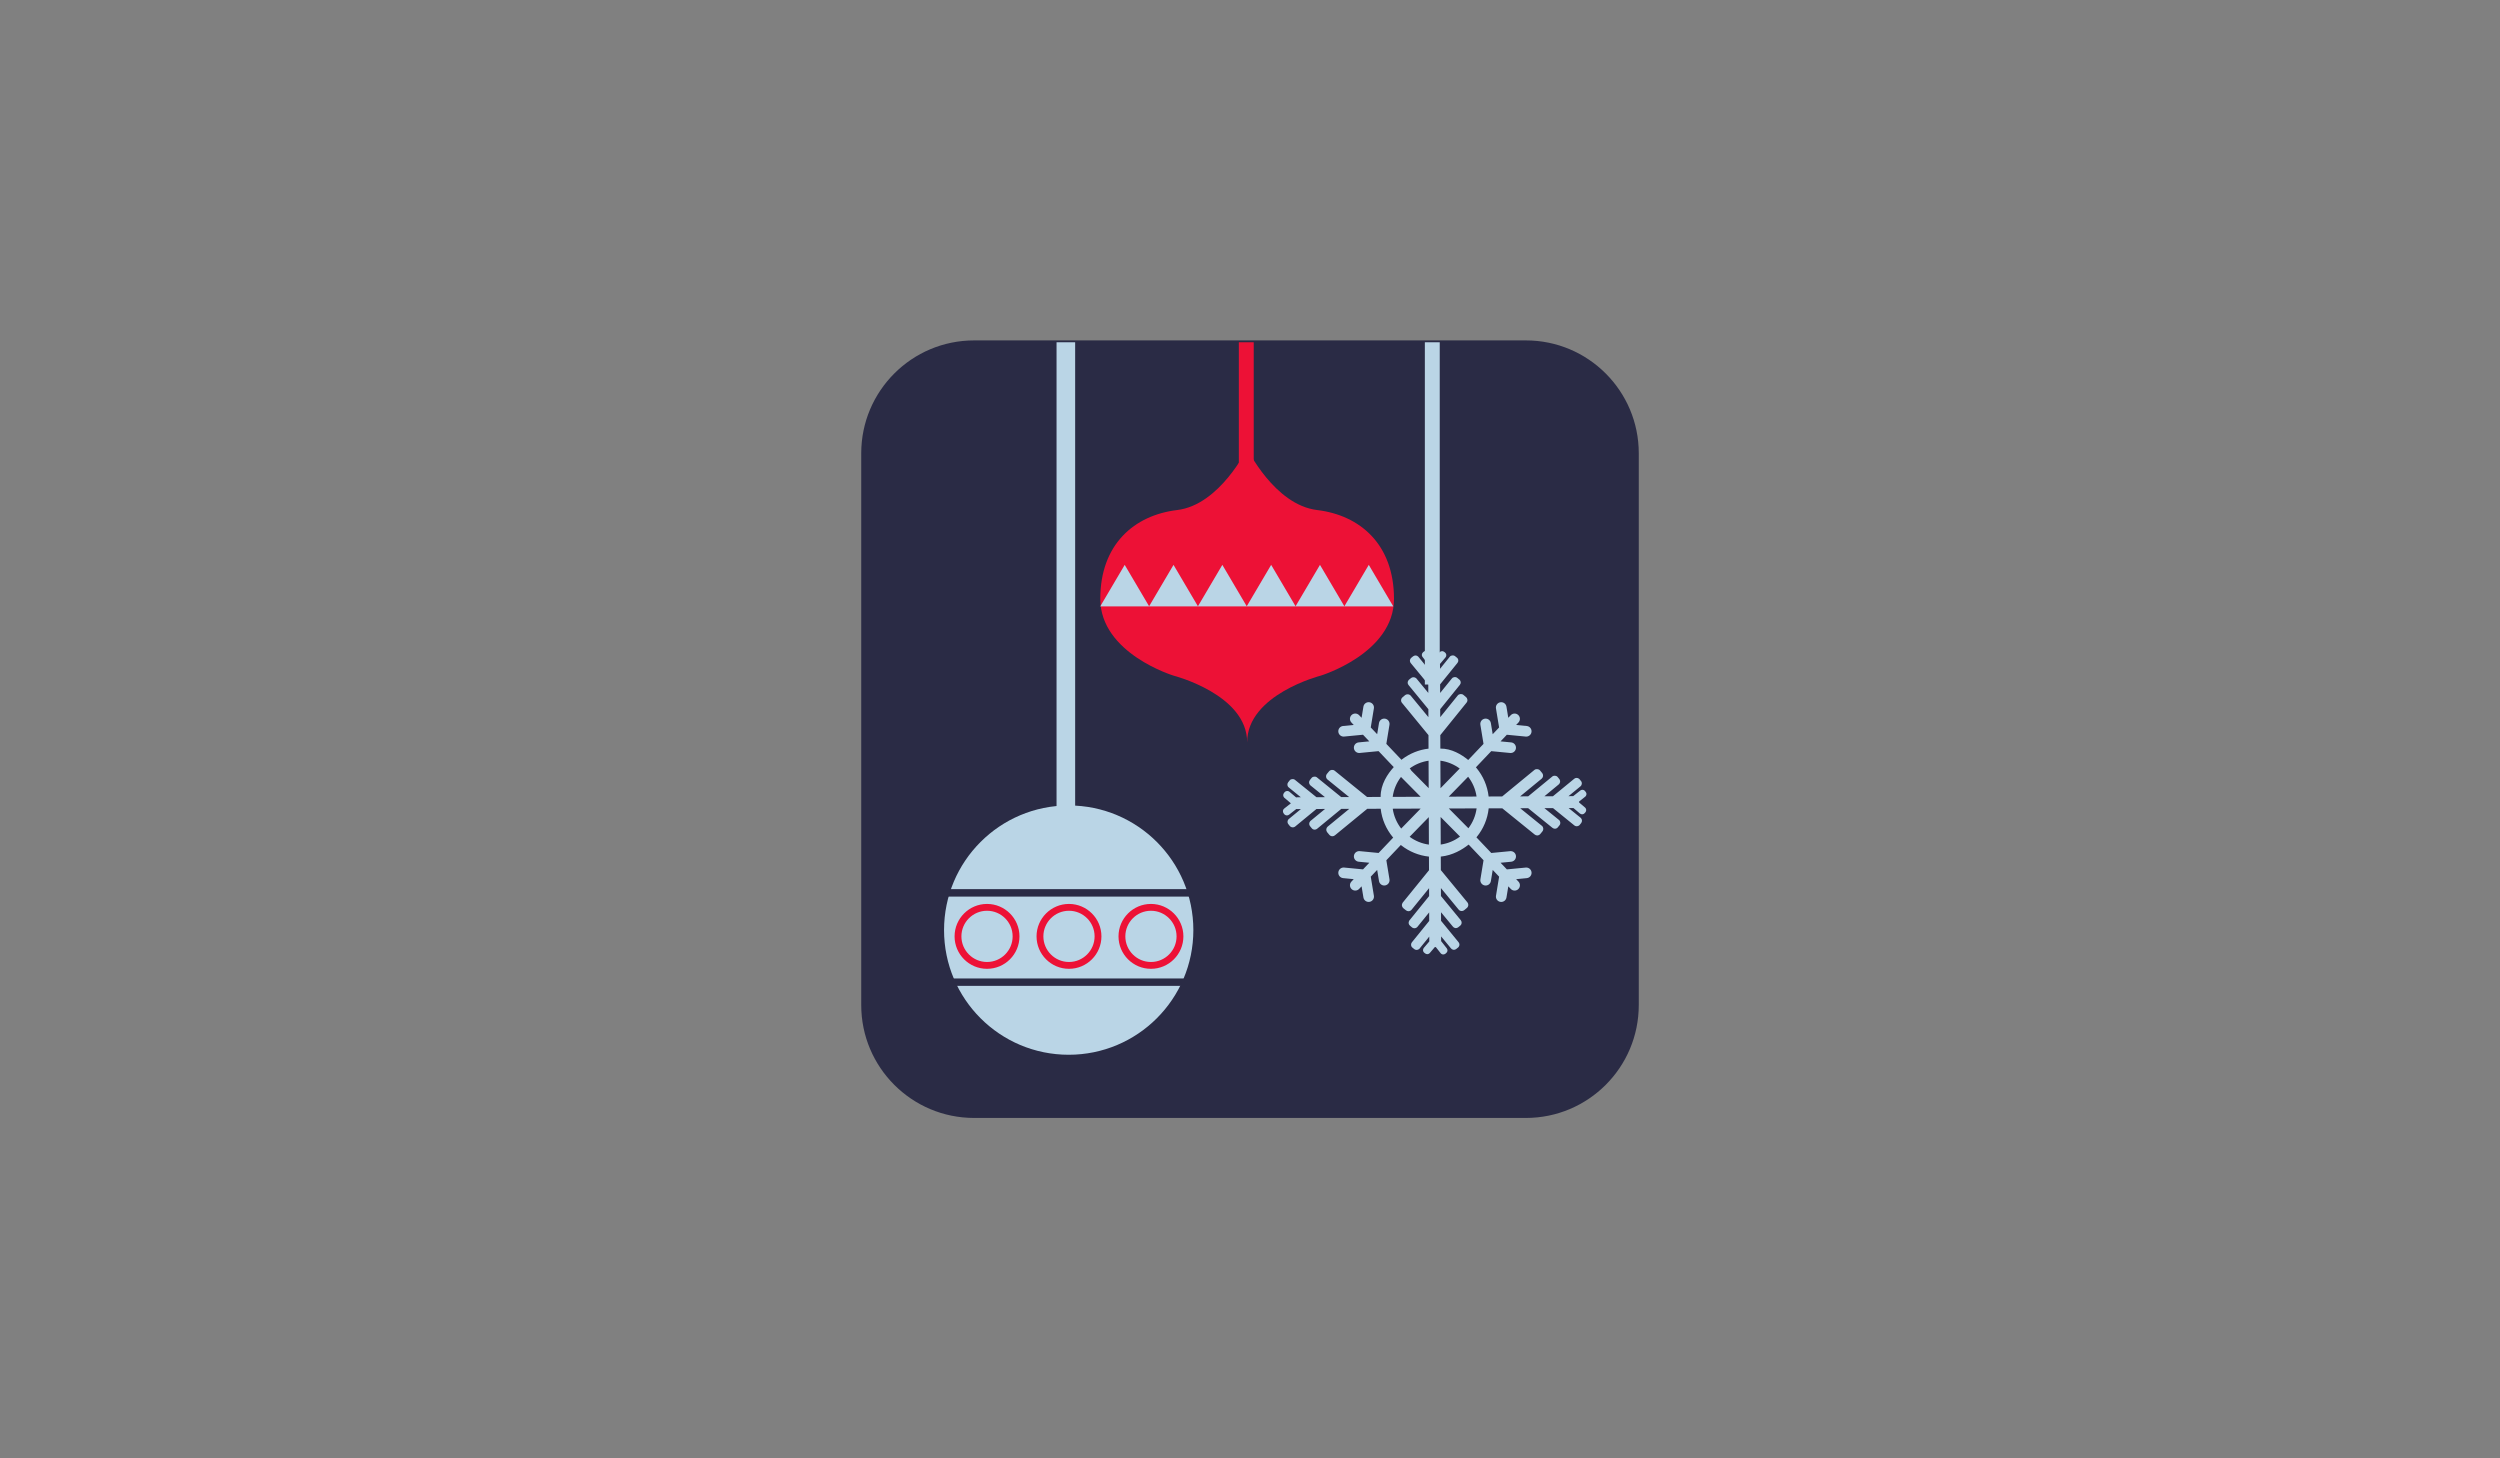 <?xml version="1.0" encoding="utf-8"?>
<!-- Generator: Adobe Illustrator 15.1.0, SVG Export Plug-In . SVG Version: 6.00 Build 0)  -->
<!DOCTYPE svg PUBLIC "-//W3C//DTD SVG 1.1//EN" "http://www.w3.org/Graphics/SVG/1.1/DTD/svg11.dtd">
<svg version="1.1" id="Layer_1" xmlns="http://www.w3.org/2000/svg" xmlns:xlink="http://www.w3.org/1999/xlink" x="0px" y="0px"
	 width="671.992px" height="392px" viewBox="0 0 671.992 392" enable-background="new 0 0 671.992 392" xml:space="preserve">
<rect x="0" y="0" width="671.992" height="392" fill="#808080" stroke="none"/>
<g>
	<path fill="#2A2B45" d="M440.496,270.149c0,16.763-13.589,30.352-30.352,30.352H261.848c-16.763,0-30.352-13.589-30.352-30.352
		V121.852c0-16.763,13.589-30.352,30.352-30.352h148.297c16.763,0,30.352,13.589,30.352,30.352V270.149z"/>
	<path fill="#BAD5E6" d="M426.045,217.053l-1.591-1.351l-0.002-0.256l1.627-1.286c0.016-0.013,0.031-0.025,0.047-0.039
		c0.223-0.205,0.337-0.501,0.304-0.794c-0.019-0.164-0.093-0.329-0.202-0.464v-0.001l-0.161-0.205
		c-0.015-0.021-0.034-0.042-0.05-0.061c-0.238-0.254-0.499-0.308-0.676-0.308c-0.193,0-0.395,0.073-0.549,0.193l-1.935,1.521
		l-1.25,0.005l3.238-2.665c0.421-0.38,0.465-1.021,0.13-1.392l-0.393-0.489c-0.044-0.056-0.096-0.105-0.153-0.148
		c-0.413-0.313-0.981-0.285-1.319,0.044l-5.681,4.667l-2.302,0.01l3.878-3.206c0.379-0.34,0.462-0.883,0.202-1.319
		c-0.021-0.036-0.045-0.069-0.07-0.102l-0.465-0.573c-0.37-0.413-1.071-0.426-1.429-0.104l-6.475,5.322l-2.161,0.009l5.798-4.765
		c0.417-0.373,0.492-0.978,0.178-1.438c-0.015-0.021-0.03-0.043-0.048-0.063l-0.603-0.727c-0.381-0.421-1.131-0.435-1.499-0.104
		l-8.652,7.116l-3.643,0.016c-0.325-2.879-1.489-5.507-3.243-7.635c0,0-0.064-0.078-0.178-0.208l4.129-4.348l5.079,0.491
		c0.03,0.003,0.063,0.005,0.094,0.006c0.746,0.023,1.39-0.536,1.463-1.289c0.076-0.785-0.498-1.483-1.283-1.56l-2.857-0.275
		l1.693-1.783l5.079,0.491c0.031,0.003,0.063,0.005,0.095,0.006c0.746,0.023,1.391-0.537,1.463-1.29
		c0.076-0.784-0.498-1.482-1.283-1.558l-2.857-0.276l0.625-0.659c0.543-0.571,0.52-1.475-0.052-2.018s-1.476-0.52-2.019,0.052
		l-0.663,0.697l-0.492-2.998c-0.128-0.777-0.858-1.307-1.642-1.177c-0.777,0.128-1.304,0.862-1.176,1.64l0.843,5.133l-1.722,1.813
		l-0.492-2.998c-0.127-0.777-0.86-1.307-1.641-1.177c-0.778,0.127-1.305,0.862-1.177,1.641l0.843,5.132l-4.111,4.329
		c-1.777-1.457-4.459-3.103-7.492-3.066l-0.014-3.614l7.047-8.725c0.379-0.456,0.318-1.114-0.136-1.5l-0.687-0.582
		c-0.439-0.368-1.153-0.313-1.54,0.149l-4.703,5.823l-0.009-2.135l5.275-6.534c0.175-0.205,0.262-0.472,0.237-0.74
		c-0.026-0.285-0.174-0.549-0.371-0.694l-0.571-0.472c-0.437-0.331-1.111-0.242-1.442,0.193l-3.145,3.881l-0.009-2.307l4.651-5.749
		c0.169-0.188,0.256-0.435,0.245-0.692c-0.014-0.301-0.161-0.578-0.373-0.734l-0.514-0.42c-0.44-0.327-1.11-0.228-1.402,0.161
		l-2.624,3.248l-0.003-0.921c0.006-0.122-0.011-0.238-0.042-0.349l1.496-1.767c0.162-0.177,0.248-0.411,0.238-0.656
		c-0.01-0.249-0.154-0.532-0.35-0.688l-0.223-0.176c-0.168-0.124-0.364-0.189-0.567-0.189c-0.217,0-0.467,0.099-0.626,0.246
		c-0.025,0.023-0.048,0.048-0.07,0.074l-1.473,1.744l-1.376-1.736c-0.169-0.259-0.45-0.414-0.762-0.414
		c-0.153,0-0.347,0.055-0.477,0.132c-0.032,0.02-0.064,0.041-0.095,0.064l-0.206,0.161c-0.02,0.015-0.038,0.031-0.057,0.048
		c-0.368,0.345-0.4,0.925-0.104,1.255l1.556,1.975c-0.017,0.074-0.037,0.147-0.042,0.229l0.004,0.968l-2.643-3.222
		c-0.027-0.033-0.058-0.064-0.089-0.093c-0.35-0.314-0.861-0.385-1.339-0.038l-0.478,0.393c-0.029,0.024-0.058,0.052-0.083,0.079
		c-0.196,0.211-0.302,0.49-0.289,0.766c0.011,0.23,0.1,0.443,0.252,0.609l4.685,5.684l0.008,2.312l-3.186-3.874
		c-0.028-0.033-0.058-0.064-0.091-0.094c-0.38-0.341-1.042-0.323-1.355-0.041l-0.541,0.438c-0.032,0.026-0.063,0.054-0.091,0.084
		c-0.367,0.398-0.379,0.999-0.046,1.372l5.327,6.486l0.008,2.139l-4.733-5.748c-0.344-0.435-1-0.533-1.467-0.223
		c-0.027,0.019-0.053,0.037-0.077,0.059l-0.649,0.55c-0.248,0.188-0.4,0.475-0.418,0.789c-0.016,0.28,0.079,0.551,0.263,0.754
		l7.101,8.651l0.013,3.629c-2.616,0.303-5.018,1.307-7.031,2.806c-0.005,0.006-0.094,0.074-0.244,0.194l-4.066-4.282l0.842-5.132
		c0.128-0.778-0.399-1.514-1.177-1.641c-0.778-0.13-1.512,0.399-1.639,1.177l-0.493,2.998l-1.722-1.813l0.843-5.133
		c0.129-0.777-0.398-1.512-1.176-1.64c-0.784-0.13-1.513,0.399-1.641,1.177l-0.492,2.998l-0.662-0.697
		c-0.544-0.571-1.448-0.595-2.02-0.052c-0.572,0.543-0.594,1.446-0.052,2.018l0.625,0.659l-2.857,0.276
		c-0.786,0.075-1.36,0.773-1.284,1.558c0.073,0.753,0.718,1.313,1.463,1.29c0.032-0.001,0.063-0.003,0.095-0.006l5.079-0.491
		l1.692,1.783l-2.857,0.275c-0.785,0.076-1.36,0.774-1.283,1.56c0.073,0.753,0.718,1.313,1.463,1.289
		c0.031-0.001,0.063-0.003,0.094-0.006l5.079-0.491l4.075,4.292c-1.651,1.822-3.572,4.664-3.523,8.017l-3.65,0.016l-8.686-7.044
		c-0.436-0.371-1.141-0.314-1.524,0.139l-0.563,0.678c-0.186,0.221-0.273,0.502-0.248,0.792c0.026,0.287,0.166,0.558,0.395,0.747
		l5.807,4.708l-2.13,0.009l-6.558-5.32c-0.431-0.323-1.126-0.209-1.421,0.188l-0.426,0.535c-0.347,0.411-0.313,1.022,0.085,1.409
		c0.019,0.019,0.038,0.036,0.058,0.053l3.901,3.153l-2.296,0.01l-5.793-4.68c-0.443-0.33-1.119-0.225-1.404,0.164l-0.418,0.521
		c-0.331,0.447-0.242,1.06,0.175,1.373l3.241,2.638l-0.921,0.004c-0.119-0.008-0.232,0.012-0.341,0.041l-1.824-1.543
		c-0.168-0.126-0.366-0.193-0.571-0.193c-0.209,0-0.453,0.093-0.609,0.23c-0.035,0.032-0.069,0.067-0.099,0.104l-0.158,0.195
		c-0.292,0.339-0.294,0.861,0.01,1.214c0.03,0.034,0.061,0.065,0.095,0.094l1.743,1.48l-1.768,1.388
		c-0.196,0.143-0.328,0.356-0.367,0.598c-0.039,0.236,0.037,0.529,0.185,0.718l0.16,0.206c0.049,0.061,0.105,0.115,0.167,0.161
		c0.167,0.124,0.362,0.189,0.565,0.189c0.193,0,0.414-0.079,0.571-0.201l0,0l1.95-1.534c0.069,0.015,0.14,0.023,0.212,0.023
		c0.025,0,0.055-0.002,0.085-0.005l0.948-0.004l-3.208,2.636c-0.224,0.165-0.37,0.423-0.397,0.707
		c-0.027,0.28,0.063,0.557,0.244,0.759l0.371,0.464c0.029,0.036,0.062,0.069,0.096,0.102c0.189,0.169,0.435,0.263,0.692,0.263
		c0.218,0,0.425-0.065,0.6-0.19c0.017-0.012,0.032-0.023,0.048-0.036l5.725-4.718l2.31-0.009l-3.887,3.197
		c-0.028,0.022-0.055,0.047-0.079,0.073c-0.378,0.399-0.39,1.005-0.056,1.373l0.416,0.512c0.189,0.256,0.492,0.409,0.812,0.409
		c0.253,0,0.5-0.095,0.665-0.244l6.487-5.337l2.149-0.008l-5.812,4.779c-0.411,0.369-0.488,0.972-0.181,1.431
		c0.016,0.024,0.034,0.048,0.053,0.07l0.598,0.722c0.206,0.229,0.5,0.36,0.809,0.36c0.264,0,0.511-0.096,0.704-0.271l8.664-7.109
		l3.61-0.014c0.328,2.88,1.499,5.511,3.26,7.638l0.111,0.107l-3.932,4.14l-5.079-0.491c-0.03-0.002-0.063-0.005-0.094-0.005
		c-0.746-0.023-1.39,0.536-1.463,1.289c-0.077,0.785,0.498,1.482,1.283,1.559l2.857,0.276l-1.692,1.783l-5.079-0.491
		c-0.031-0.003-0.063-0.006-0.095-0.007c-0.745-0.022-1.391,0.537-1.463,1.29c-0.076,0.785,0.498,1.482,1.284,1.559l2.857,0.276
		l-0.625,0.658c-0.542,0.572-0.52,1.476,0.052,2.019c0.571,0.543,1.476,0.52,2.02-0.053l0.662-0.696l0.492,2.997
		c0.128,0.778,0.857,1.308,1.641,1.178c0.778-0.128,1.305-0.862,1.176-1.641l-0.843-5.132l1.722-1.813l0.493,2.997
		c0.127,0.778,0.861,1.308,1.639,1.178c0.778-0.128,1.306-0.862,1.177-1.641l-0.842-5.132l3.901-4.108l0.113,0.108
		c2.099,1.645,4.654,2.729,7.44,3.025l0.013,3.658l-7.051,8.691c-0.016,0.019-0.03,0.038-0.044,0.059
		c-0.324,0.479-0.244,1.092,0.208,1.473l0.681,0.544c0.192,0.16,0.436,0.249,0.686,0.249c0.32,0,0.622-0.142,0.838-0.399
		l4.701-5.795l0.009,2.131l-5.283,6.521c-0.03,0.038-0.057,0.078-0.081,0.12c-0.265,0.47-0.152,1.034,0.254,1.342l0.505,0.428
		c0.029,0.023,0.057,0.046,0.087,0.064c0.171,0.11,0.367,0.169,0.568,0.169c0.288,0,0.567-0.121,0.769-0.334
		c0.016-0.016,0.029-0.032,0.043-0.049l3.153-3.884l0.009,2.297l-4.682,5.78c-0.331,0.45-0.24,1.086,0.173,1.394l0.514,0.419
		c0.178,0.133,0.39,0.203,0.612,0.203c0.001,0,0.001,0,0.001,0c0.258,0,0.512-0.098,0.699-0.269
		c0.032-0.029,0.062-0.061,0.089-0.095l2.61-3.229l0.005,1.31l-1.469,1.725v0.001c-0.144,0.175-0.231,0.421-0.218,0.643
		c0.016,0.277,0.153,0.532,0.358,0.685l0.175,0.138c0.166,0.146,0.381,0.228,0.607,0.228c0.254,0,0.518-0.125,0.688-0.32
		l0.002,0.001l1.351-1.592l0.254-0.001l1.249,1.585c0.169,0.254,0.454,0.411,0.765,0.411c0.21,0,0.452-0.092,0.609-0.232
		l0.178-0.161c0.183-0.145,0.304-0.352,0.336-0.58c0.032-0.231-0.044-0.496-0.19-0.685h0.001l-1.516-1.932l-0.005-1.27l2.636,3.199
		c0.307,0.417,0.9,0.566,1.427,0.187l0.49-0.393c0.031-0.025,0.061-0.053,0.089-0.082c0.192-0.206,0.296-0.48,0.283-0.756
		c-0.01-0.235-0.101-0.452-0.256-0.621l-4.686-5.723l-0.009-2.299l3.172,3.841c0.319,0.431,0.922,0.582,1.459,0.193l0.574-0.467
		c0.406-0.363,0.466-0.965,0.116-1.426l-5.34-6.501l-0.007-2.141l4.741,5.757c0.336,0.446,1.003,0.578,1.531,0.175l0.668-0.555
		c0.224-0.171,0.373-0.432,0.41-0.715c0.037-0.289-0.045-0.586-0.238-0.83l-7.132-8.665l-0.015-3.631
		c3.192-0.322,5.786-1.882,7.487-3.229l4.004,4.216l-0.843,5.132c-0.128,0.778,0.399,1.513,1.177,1.641
		c0.78,0.13,1.514-0.399,1.641-1.178l0.492-2.997l1.722,1.813l-0.843,5.132c-0.128,0.778,0.398,1.513,1.176,1.641
		c0.784,0.13,1.514-0.399,1.642-1.178l0.492-2.997l0.663,0.696c0.543,0.572,1.448,0.596,2.019,0.053s0.595-1.446,0.052-2.019
		l-0.625-0.658l2.857-0.276c0.785-0.076,1.359-0.773,1.283-1.559c-0.072-0.753-0.717-1.313-1.463-1.29
		c-0.032,0.001-0.063,0.004-0.095,0.007l-5.079,0.491l-1.693-1.783l2.857-0.276c0.785-0.076,1.358-0.773,1.283-1.559
		c-0.073-0.753-0.717-1.313-1.463-1.289c-0.032,0-0.064,0.003-0.094,0.005l-5.079,0.491l-3.996-4.207
		c0.074-0.084,0.122-0.142,0.122-0.142c1.733-2.135,2.874-4.768,3.177-7.644l3.656-0.015l8.706,7.046
		c0.193,0.162,0.435,0.251,0.683,0.251c0,0,0,0,0.001,0c0.313,0,0.613-0.141,0.832-0.4l0.555-0.685
		c0.016-0.021,0.031-0.041,0.046-0.063c0.34-0.507,0.242-1.134-0.224-1.479l-5.786-4.688l2.142-0.008l6.512,5.264
		c0.192,0.161,0.432,0.25,0.674,0.25c0.321,0,0.615-0.148,0.782-0.372l0.479-0.583c0.331-0.45,0.231-1.111-0.188-1.421l-3.895-3.154
		l2.322-0.008l5.763,4.679c0.176,0.132,0.388,0.201,0.61,0.201c0.258,0,0.504-0.093,0.693-0.262
		c0.036-0.032,0.069-0.066,0.099-0.104l0.413-0.517c0.296-0.396,0.27-0.947-0.064-1.314c-0.03-0.032-0.061-0.062-0.094-0.089
		l-3.231-2.61l1.302-0.005l1.737,1.471l0-0.001c0.161,0.134,0.375,0.215,0.58,0.215c0.001,0,0.001,0,0.001,0
		c0.288,0,0.547-0.135,0.714-0.346l0.127-0.131c0.053-0.054,0.098-0.114,0.134-0.18c0.242-0.431,0.113-0.837-0.088-1.072
		C426.113,217.116,426.08,217.083,426.045,217.053z M383.996,204.478l0.028,7.375l-4.678-4.724c-0.064-0.14-0.146-0.273-0.257-0.392
		l-0.172-0.182C380.417,205.454,382.15,204.743,383.996,204.478z M376.58,208.84l5.277,5.33l-7.506,0.03
		C374.615,212.246,375.377,210.411,376.58,208.84z M374.363,217.377l7.503-0.028l-5.231,5.367
		C375.452,221.195,374.65,219.37,374.363,217.377z M378.903,224.925l5.152-5.286l0.027,7.39
		C382.164,226.765,380.397,226.025,378.903,224.925z M394.629,208.787c1.178,1.519,1.977,3.337,2.265,5.323l-7.481,0.03
		L394.629,208.787z M387.175,204.466c1.924,0.263,3.694,1.008,5.19,2.11l-5.161,5.296L387.175,204.466z M387.264,227.014
		l-0.03-7.414l5.215,5.268C390.931,226.008,389.163,226.742,387.264,227.014z M394.701,222.632l-5.261-5.312l7.47-0.027
		C396.647,219.24,395.893,221.067,394.701,222.632z"/>
	<path fill="#ED1136" d="M354.047,137.099c-11.475-1.377-18.818-16.523-18.818-16.523s-7.344,15.146-18.819,16.523
		s-20.655,9.18-20.655,23.868c0,14.688,19.737,20.654,19.737,20.654s19.737,5.049,19.737,17.9c0-12.852,19.736-17.9,19.736-17.9
		s19.737-5.967,19.737-20.654C374.702,146.279,365.521,138.476,354.047,137.099z"/>
	<polygon fill="#BAD5E6" points="295.734,163 302.317,151.833 308.9,163 	"/>
	<polygon fill="#BAD5E6" points="308.856,163 315.438,151.833 322.021,163 	"/>
	<polygon fill="#BAD5E6" points="321.978,163 328.561,151.833 335.143,163 	"/>
	<polygon fill="#BAD5E6" points="335.099,163 341.682,151.833 348.265,163 	"/>
	<polygon fill="#BAD5E6" points="348.22,163 354.804,151.833 361.386,163 	"/>
	<polygon fill="#BAD5E6" points="361.343,163 367.924,151.833 374.507,163 	"/>
	<g>
		<circle fill="#BAD5E6" cx="287.264" cy="250.011" r="33.506"/>
		<path fill="#FFFFFF" stroke="#000000" stroke-miterlimit="10" d="M253.987,252.459"/>
		<path fill="#ED1136" d="M265.309,260.416c-4.809,0-8.721-3.912-8.721-8.721s3.912-8.721,8.721-8.721
			c4.809,0,8.721,3.912,8.721,8.721S270.118,260.416,265.309,260.416z M265.309,244.81c-3.796,0-6.885,3.088-6.885,6.885
			c0,3.796,3.088,6.885,6.885,6.885s6.885-3.089,6.885-6.885C272.194,247.898,269.105,244.81,265.309,244.81z"/>
		<path fill="#ED1136" d="M287.341,260.416c-4.809,0-8.721-3.912-8.721-8.721s3.912-8.721,8.721-8.721s8.721,3.912,8.721,8.721
			S292.149,260.416,287.341,260.416z M287.341,244.81c-3.797,0-6.885,3.088-6.885,6.885c0,3.796,3.088,6.885,6.885,6.885
			c3.796,0,6.885-3.089,6.885-6.885C294.226,247.898,291.137,244.81,287.341,244.81z"/>
		<path fill="#ED1136" d="M309.372,260.416c-4.809,0-8.721-3.912-8.721-8.721s3.913-8.721,8.721-8.721s8.721,3.912,8.721,8.721
			S314.181,260.416,309.372,260.416z M309.372,244.81c-3.796,0-6.885,3.088-6.885,6.885c0,3.796,3.089,6.885,6.885,6.885
			c3.797,0,6.885-3.089,6.885-6.885C316.257,247.898,313.169,244.81,309.372,244.81z"/>
		<polygon fill="#2A2B45" points="323.401,239 251.585,239 250.529,241 324.457,241 		"/>
		<polygon fill="#2A2B45" points="322.345,263 252.642,263 253.697,265 321.289,265 		"/>
		<rect x="283.996" y="92" fill="#BAD5E6" width="5" height="136"/>
	</g>
	<rect x="382.996" y="92" fill="#BAD5E6" width="4" height="92"/>
	<rect x="332.996" y="92" fill="#ED1136" width="4" height="45"/>
</g>
</svg>

